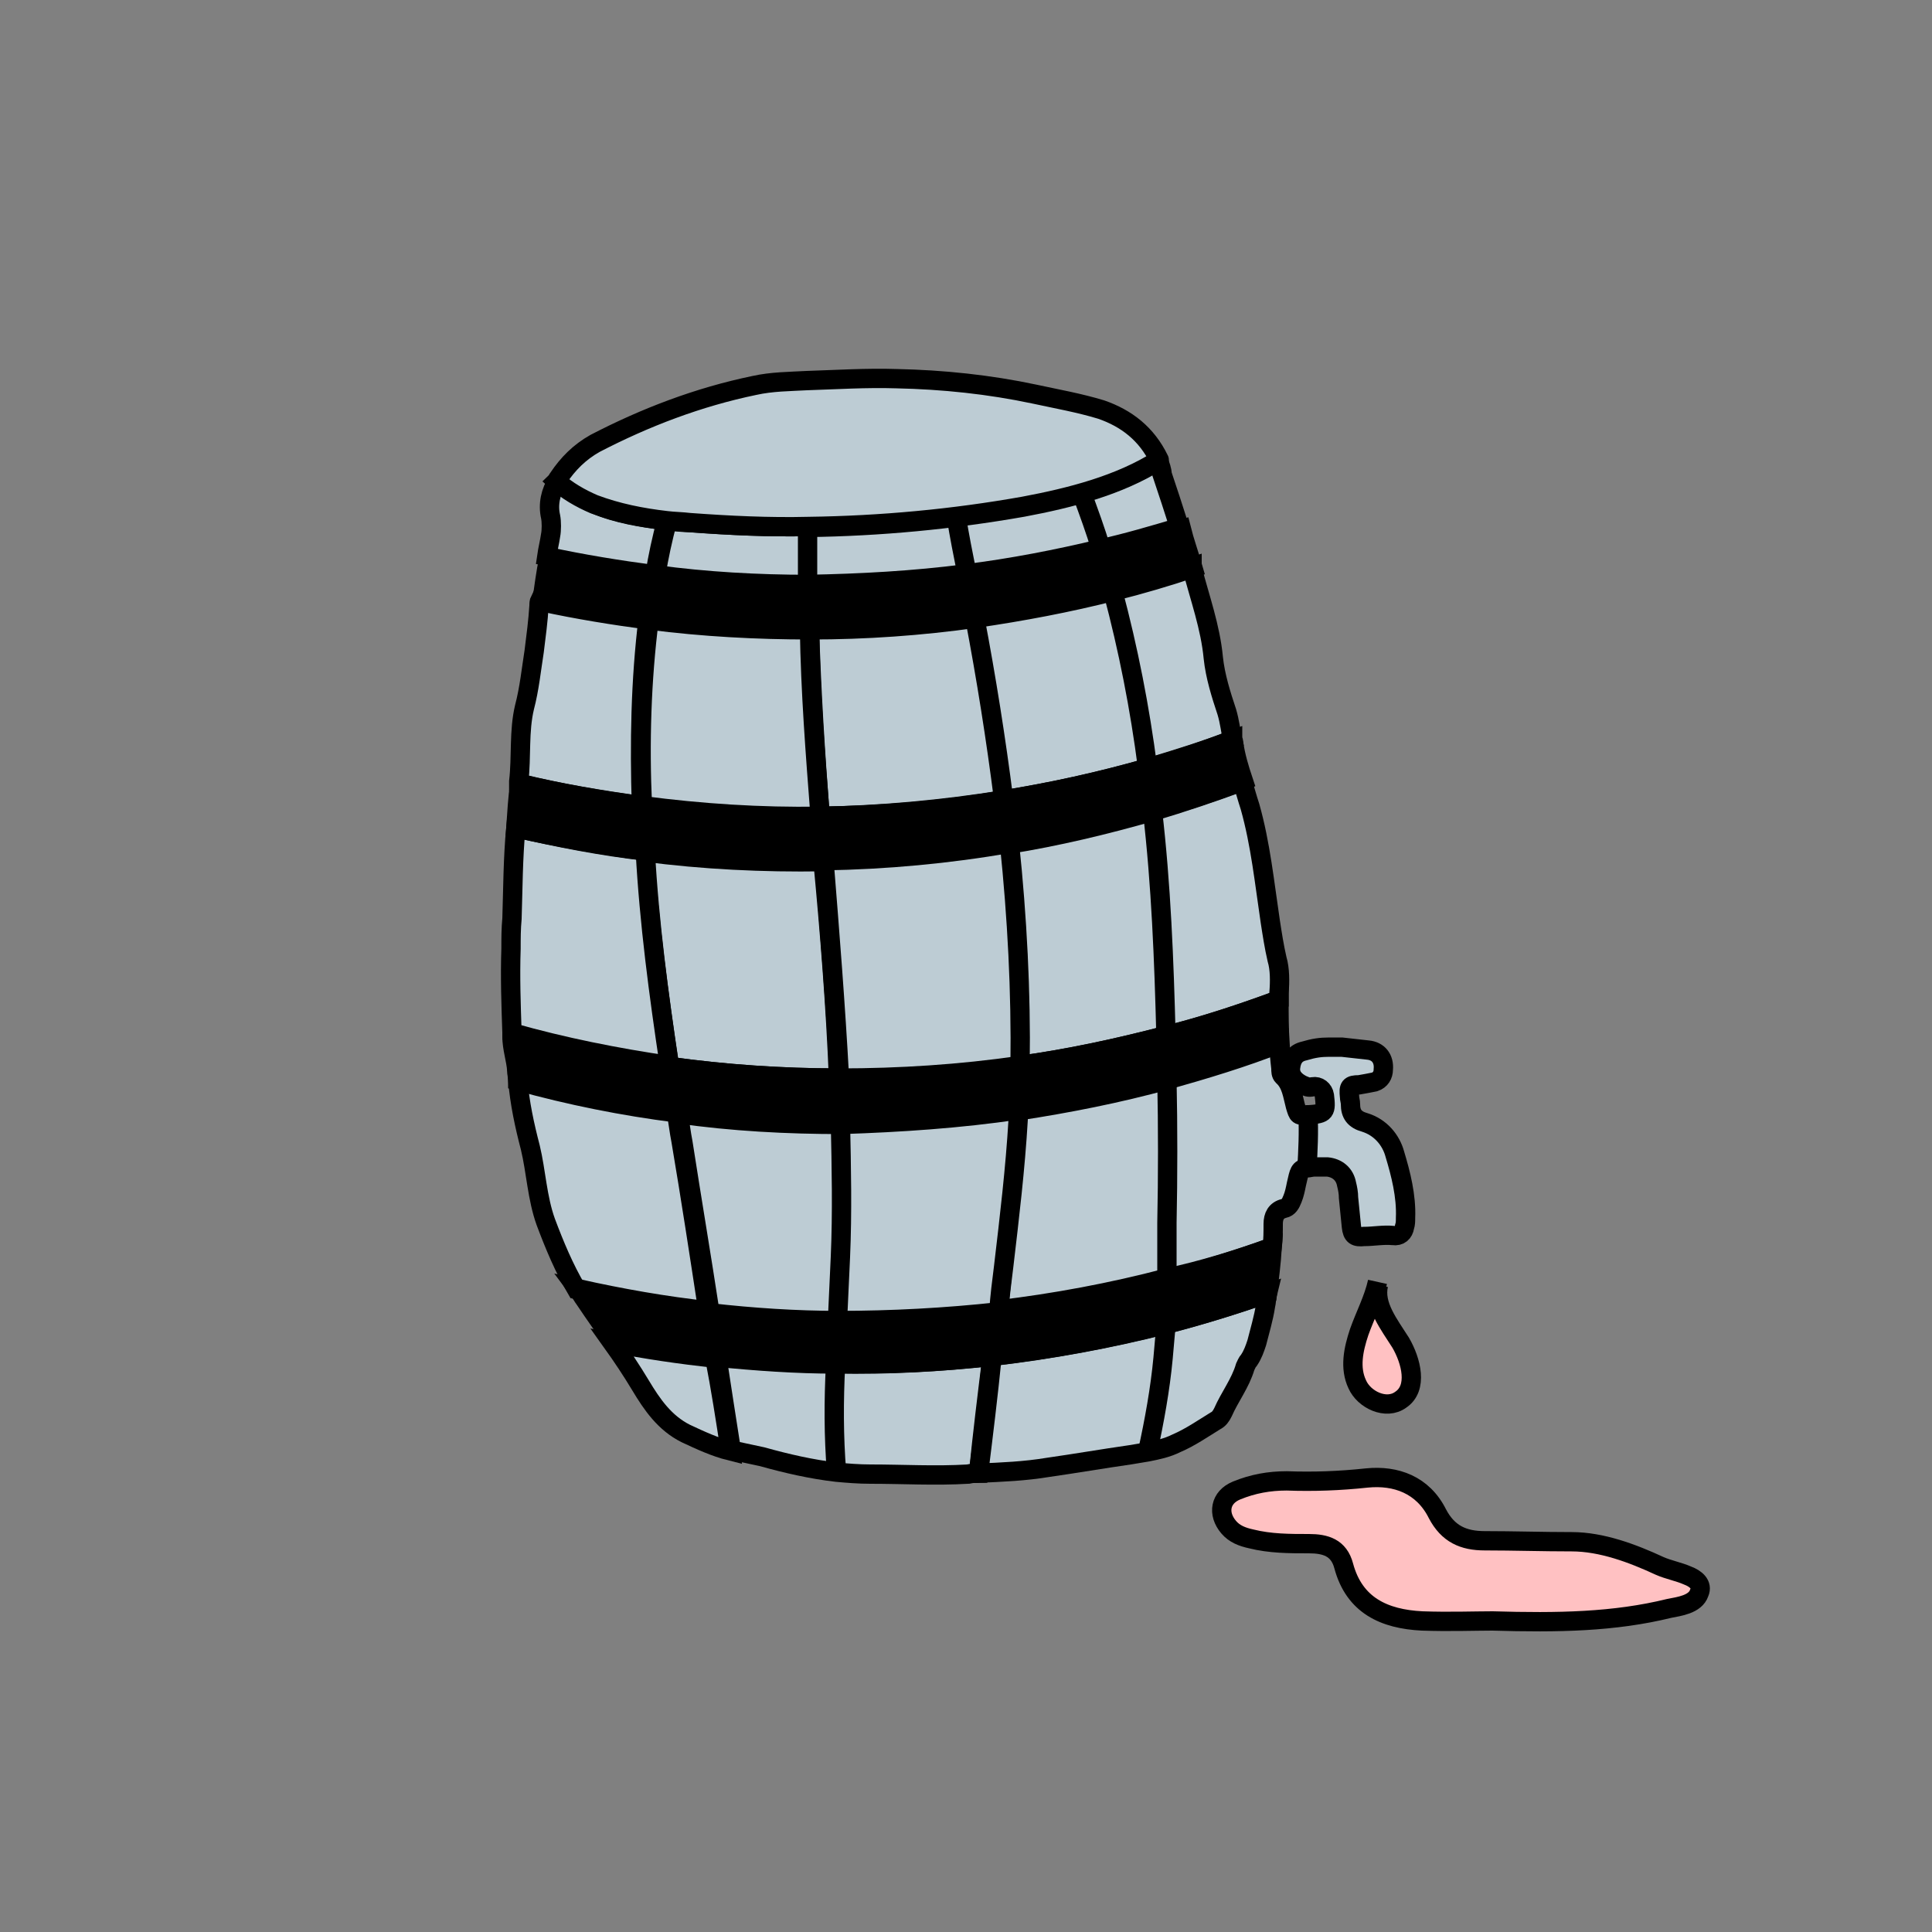 <?xml version="1.0" encoding="utf-8"?>
<!-- Generator: Adobe Illustrator 23.0.3, SVG Export Plug-In . SVG Version: 6.00 Build 0)  -->
<svg version="1.1" id="Calque_1" xmlns="http://www.w3.org/2000/svg" xmlns:xlink="http://www.w3.org/1999/xlink" x="0px" y="0px"
	 viewBox="0 0 200 200" style="enable-background:new 0 0 200 200;" xml:space="preserve">
<rect x="0" y="0" width="200" height="200" fill="#808080" stroke="none"/>
<style type="text/css">
	.st0{fill:none;stroke:#000000;stroke-width:1.088;stroke-linecap:round;stroke-linejoin:round;stroke-miterlimit:10;}
	.st1{stroke:#000000;stroke-width:1.088;stroke-linecap:round;stroke-linejoin:round;stroke-miterlimit:10;}
	.st2{fill:#FFE6B4;stroke:#000000;stroke-linecap:round;stroke-linejoin:round;stroke-miterlimit:10;}
	.st3{fill:none;stroke:#000000;stroke-linecap:round;stroke-linejoin:round;stroke-miterlimit:10;}
	.st4{stroke:#000000;stroke-linecap:round;stroke-linejoin:round;stroke-miterlimit:10;}
	.st5{fill:#FFC1C2;stroke:#000000;stroke-linecap:round;stroke-linejoin:round;stroke-miterlimit:10;}
	.st6{fill:none;stroke:#000000;stroke-width:1.117;stroke-linecap:round;stroke-linejoin:round;stroke-miterlimit:10;}
	.st7{fill:#F6F6F6;stroke:#000000;stroke-linecap:round;stroke-linejoin:round;stroke-miterlimit:10;}
	.st8{fill:#BDCCD4;stroke:#000000;stroke-width:2;stroke-miterlimit:10;}
	.st9{stroke:#000000;stroke-width:2;stroke-miterlimit:10;}
	.st10{fill:none;stroke:#000000;stroke-width:2;stroke-miterlimit:10;}
	.st11{fill:#FFC1C2;stroke:#000000;stroke-width:2;stroke-miterlimit:10;}
</style>
<path class="st0" d="M1256.6,684.6c-1.7-0.9-2.4-1.3-3.4-2.9"/>
<path class="st1" d="M1252.7,670.7c-6.2,5.4-11.3,11.9-15.1,19.3c-2.3-0.9-4.6-1.7-6.8-2.7c4.6-7.6,11.1-14.1,18-19.8
	C1250.1,668.6,1251.4,669.6,1252.7,670.7z"/>
<path class="st0" d="M1241.8,691.6L1241.8,691.6L1241.8,691.6L1241.8,691.6c-1.4-0.6-2.8-1.1-4.2-1.6"/>
<path class="st0" d="M1253.5,686.9c-1.5-0.9-2.1-1.3-3.3-2.6"/>
<path class="st0" d="M1241.9,691.7L1241.9,691.7c0.1,0,0.1,0.1,0.2,0.1c0.1,0.1,0.2,0.1,0.3,0.2c0.9,0.7,1.7,1.5,2.7,2
	c0.8,0.5,1.9,0.8,2.8,0.5"/>
<path class="st0" d="M1248.8,689.2c-0.5-0.6-1-1.2-1.6-1.7"/>
<path class="st1" d="M1265.1,684.4c-0.3,1.1-1,2-1.7,2.9c-3.6,4.5-9,8.2-14.7,7.4c-0.3,0-0.7-0.1-1-0.2c0.3-0.1,0.6-0.2,0.9-0.4
	c1.1-0.8,1.3-2.3,0.9-3.5c-0.2-0.5-0.5-1-0.8-1.4c0.9,0.5,1.8,0.7,2.8,0.6c0.4,0,0.9-0.2,1.2-0.4c0.7-0.5,0.9-1.4,0.7-2.3V687
	c0.1,0.1,0.2,0.1,0.2,0.2c0.4,0.2,0.8,0.5,1.3,0.5c1.3,0,2-1.5,1.7-2.7c0-0.1,0-0.1-0.1-0.2c0.4,0.2,0.8,0.4,1.2,0.6
	c0.7,0.3,1.4,0.5,2.1,0.3c1.8-0.4,2.1-2.9,1.5-4.6c-1.1-3.3-3.7-5.8-6.3-8.2c-0.7-0.7-1.5-1.4-2.3-2c-1.3-1.1-2.6-2.2-3.9-3.3
	c-1.9-1.7-3.9-3.4-5.5-5.2c2.4,1.1,4.8,2.4,7,3.9c1.4,0.9,2.8,1.9,4.2,3c2.8,2.2,5.3,4.6,7.6,7.3
	C1264.1,678.7,1265.9,681.6,1265.1,684.4z"/>
<path class="st0" d="M1241.7,691.6C1241.8,691.6,1241.8,691.6,1241.7,691.6C1241.8,691.6,1241.8,691.6,1241.7,691.6
	C1241.8,691.6,1241.8,691.6,1241.7,691.6c0.1,0.1,0.2,0.1,0.2,0.1l0.1,0.1c0.1,0.1,0.2,0.1,0.3,0.2c1.7,1.2,3.5,2.1,5.5,2.6"/>
<path class="st2" d="M1201.1,642.4c-0.2,2.3-0.4,4.3-0.7,5.9c-3.5,0-9.2,0-12.7-0.2c-11-0.5-22.8-0.9-33.8-1.1
	c0.9-4.6,2.3-11.2,2.5-14.1c1.4-14,0.6-28.2-2.3-42c-0.2-1-0.4-2-0.7-2.9c7.4-5.1,7.3-6.8,17.3-12.4c2.9-1.6,4.2-2.6,5.6-3.7
	c0.5,1,1,2.1,1.5,3.2c3.6,7.5,8.1,17.6,9.6,25.3c0.1,0.6,0.2,1.1,0.3,1.6c-4,1.7-10.7,7.6-14.4,9.8c-4.2,2.5-1.7,1.7-5.3,3.2
	c8.3,2.3,19.8-0.7,30.6-0.9c0.3,0.8,0.6,1.9,0.9,3.2c0.7,3.1,1.2,7,1.5,9.3C1201.5,630.2,1201.5,636.9,1201.1,642.4z"/>
<path class="st3" d="M1177.8,575.1c3.9-2.9,8.1-5.5,12.7-7.1c6.3-2.2,13.5-2.5,19.5,0.5c6.3,3.2,10.4,9.6,13.2,16.2
	c4.5,10.7,6.2,22.2,7.8,33.7"/>
<path class="st3" d="M1268.9,604.9L1268.9,604.9c0.1,0.3,0.1,0.1,0.1-0.2"/>
<path class="st3" d="M1268.9,604.8L1268.9,604.8c0,0.7,0,1.6,0,3.1"/>
<path class="st3" d="M1244.7,664L1244.7,664c-0.2-0.2-0.5-0.5-0.7-0.8c-2.5-3-4.1-7.4-5.6-11c-1-2.5-1.8-5.1-2.6-7.7
	c-1.7-6-2.8-12.1-3.7-18.2c-0.4-2.6-0.8-5.2-1.1-7.9"/>
<path class="st3" d="M1233.1,687c-3.2-1.4-6.2-3.1-8.6-5.7c-6.6-7-6.6-17.6-7.3-27.2c-0.3-3.8-0.7-7.6-1.3-11.3
	c-1.4-8.7-3.6-17.3-6.7-25.5"/>
<path class="st3" d="M1187.5,600.3c4.2-1.3,9-1.3,12.6,1.2c3.3,2.2,5.2,5.9,6.7,9.6c0.9,2,1.7,4.1,2.5,6.2c-2-0.1-4-0.1-6-0.1
	c-1.2,0-2.5,0-3.7,0c-0.3,0-0.6,0-0.8,0"/>
<path class="st4" d="M1281.1,623L1281.1,623c-0.1,3-0.3,6-0.8,9c-4.6-5.8-10.8-10.3-17.6-13c0.9-1.5,1.2-3.5,1-5.4
	C1269.8,616,1275.7,619.2,1281.1,623z"/>
<path class="st3" d="M1261.9,601.9c-0.1,0.3-0.1,0.7-0.2,1c0,0.1,0,0.1,0,0.2c-0.2,3.4,1.3,6.5,1.9,9.8c0,0.2,0.1,0.5,0.1,0.7"/>
<path class="st3" d="M1231,618.4c8.4,0.7,16.8,1.6,25.1,2.9c1.2,0.2,2.5,0.4,3.8,0s2.2-1.2,2.8-2.3"/>
<path class="st3" d="M1273.9,607.2c0,0,0,0.1,0,0.2c0.2,2.3,0.3,2.1,0,4.4"/>
<path class="st3" d="M1278.3,614.5c-0.1-1.3,0-0.5,0.1-1.7c0-0.1,0-0.2,0-0.3"/>
<path class="st3" d="M1235.8,644.5c7.7,0.1,15.4,0.3,23.2,0.5c3.5,0.1,7,0.1,10.4-0.5"/>
<path class="st4" d="M1282.9,632.8c0,0.8-0.1,1.7-0.2,2.5c-0.2,1.6-0.6,3.2-1.3,4.7c-1.4,2.7-4.2,4.7-7.3,5.1
	c-1.6,0.2-3.2,0-4.7-0.6c1.5-0.3,3-0.7,4.5-1.3c1.6-0.7,3.2-1.6,4.2-3.1c0.8-1.2,1.2-2.6,1.5-4s0.6-2.8,0.8-4.1c0.5-3,0.7-6,0.8-9
	l0,0c0.1-2.4,0-4.9-0.2-7.4c-0.1-1-0.2-2.2-1-2.9c-0.4-0.3-1-0.5-1.5-0.4c0.1-1.2,0-2.4-0.4-3.4c-0.5-1.2-1.6-2.1-2.9-2.2
	c-0.4,0-0.8,0.1-1.2,0.4c-0.1-1.5-0.6-3.1-2-3.6c-1-0.3-2.2,0.2-2.9,1.1c0-0.5-0.1-1-0.1,0.2l0,0c-0.1-0.7-0.3-1.3-0.5-2
	c-0.8-2.2-3.6-4.1-5.4-2.7c-0.5,0.4-0.8,1-1,1.6c0-1.3-0.7-2.8-0.1-4c0.8-1.6,3-1.6,4.7-1.2c3.8,0.9,7.5,2.8,9.9,5.9
	c1.5,2,2.5,4.4,3.2,6.8c1.6,4.8,2.6,9.8,3,14.9C1282.9,627,1283,629.9,1282.9,632.8z"/>
<path class="st3" d="M1269,604.7L1269,604.7L1269,604.7C1268.9,603.7,1269,604.2,1269,604.7z"/>
<path class="st3" d="M1261.9,601.9c0,0.4,0,0.7-0.2,1c0,0.1-0.1,0.2-0.1,0.2"/>
<path class="st2" d="M1053.4,557c0,0.3-0.2,0.7-0.6,0.9c-2.5,1.2-4.8,2.8-7,4.6c-0.4,0.3-0.5,0.9-0.2,1.3c1.7,2.5,1.7,5.8,1.1,9
	c-0.2,0.9-1.3,1.1-1.8,0.4c-0.2-0.3-0.5-0.6-0.8-0.9c-0.9-0.8-1.9-1.4-3-1.9c-0.6-0.3-1.3,0.1-1.4,0.8l-1.2,8.2
	c-0.1,0.7-0.2,1.4-0.2,2c-0.1,1-1.4,1.2-1.8,0.4c-0.6-1-1.2-2-1.8-2.9c-0.2-0.3-0.4-0.6-0.7-1c3.7-6.3,8.9-15.1,12.5-21.3
	c1.9-3.3,3.8-6.6,5.4-10c0.5-1,1-2,1.4-3.1c0.4-0.3,0.9-0.7,1.2-1c0.6-0.5,1.5-0.2,1.6,0.5c0.8,4.2-1,8.7-4.2,11.4
	c-0.7,0.5-0.3,1.7,0.6,1.7C1053.1,556,1053.4,556.5,1053.4,557z"/>
<path class="st4" d="M1053.8,542.3c-0.1,0.4-0.3,0.7-0.4,1.1c-0.4,1-0.9,2.1-1.4,3.1c-1.6,3.4-3.5,6.7-5.4,10
	c-3.6,6.2-8.7,15-12.5,21.3c-0.1,0.2-0.2,0.4-0.3,0.6c-1-0.2-1.9-0.5-2.9-0.8c0,0,0,0-0.1,0c-0.3-0.3-0.6-0.4-0.9-0.5
	c-0.1,0-0.2,0-0.3,0c-1.3-0.6-2.6-1.4-3.7-2.3c-0.1-0.1-0.3-0.2-0.4-0.4c-0.3-0.3-0.6-0.6-0.9-1c-0.7-0.8-1.2-1.8-1.6-2.8
	c-0.8-2.2-0.7-4.7-0.6-7c0.3-4,2.5-10.9,4.7-14.2s6-5.4,9.9-6.5c2.9-0.8,6-1.1,9.1-0.9c1.6-5.5,3.8-10.9,6.1-16.2
	c0.8-1.9,1.6-3.8,2.8-5.4c0.2-0.3,0.5-0.7,0.9-0.8c1-0.3,1.8,0.8,1.9,1.8C1058,528.4,1056.4,535.7,1053.8,542.3z"/>
<path class="st3" d="M1216,642.8c-5.2-0.4-10.3-0.4-15.5-0.5"/>
<path class="st3" d="M1096.7,530.8c5.9,4.3,11.6,18.7,9.9,27.1c-0.3,1.3-0.6,2.5-1,3.7"/>
<line class="st3" x1="1113.1" y1="589.3" x2="1113.1" y2="589.3"/>
<path class="st3" d="M1106,518.7c7.6,5.6,15.7,20.1,17.5,29c1,4.9,1.5,9.8,1.3,14.8"/>
<line class="st3" x1="1113.1" y1="589.3" x2="1113.1" y2="589.3"/>
<path class="st4" d="M1156.4,632.8c-0.3,2.9-1.6,9.5-2.5,14.1c-0.1,0.3-0.1,0.7-0.2,1l0,0c-27.1,0.7-54.2,1.5-81.3,2.2
	c-16.6,0.5-35.2,3.8-50.3-2.8c-0.2-0.1,0.9-3.2,0.7-3.3l-1.2,3c0.1-1,0.3-2.1,0.5-3.3l0,0c1.4-6.6,5.3-16.1,7.9-20.7
	c0.5,1.2,2.1,2.5,3.1,3.1c4,2.5,5.3,2.6,9.3,2.6c6.3,0.1,9.1-0.1,11.5-5.9c2.4-5.8,2.6-10.1,0.8-16.1c-1.2-4.3-2.5-11.8-4.4-15.8
	c-0.1-0.2,0.3-0.4,1.4,0.9c0.6,0.6,1.4,1,2.2,0.9c3-0.3,5.6,0.2,8-0.3c3.6-0.7,7.1-2.3,9.7-4.8c7.1-1,14-3.5,19.9-7.5
	c6.5-4.5,11.6-11,14.1-18.4c4,0.7,8,1.3,12,1.4c2.4,0,4.8-0.1,7.2-0.5c-0.1,2.9-0.4,5.8-1.1,8.6c-1.6,7-5.2,13.6-10.6,18.2
	c7.4-1,14.8-2.1,22.2-3.2c6-0.8,12.3-1.6,17.9,0.5l0,0c0.1,0.4,0.2,0.8,0.3,1.3c0.2,1,0.5,1.9,0.7,2.9
	C1157.1,604.6,1157.8,618.8,1156.4,632.8z"/>
<path class="st3" d="M1049.1,593.1"/>
<path class="st3" d="M1029.3,624.2c-0.4-0.8-0.7-1.6-0.9-2.3c-0.7-2-0.5-1.8-0.5-3.9c0-4,1.3-7.8,2.8-11.5c1.9-4.8,4.2-9.4,6.4-14"
	/>
<path class="st5" d="M1077.2,546.7c-0.3,1.5,0.8,2.9,1.6,4.2s1.2,3.3,0,4.1c-1,0.7-2.6,0-3.2-1.1s-0.3-2.5,0.2-3.7
	C1076.2,549,1076.9,547.9,1077.2,546.7"/>
<path class="st3" d="M1034.1,577.7c-0.9-1.3-1.7-2.8-1.4-4.3"/>
<path class="st3" d="M1047.5,548c1.2-1.4,3.7-3.1,5.8-4.6"/>
<path class="st6" d="M1056.8,550.6c3.8,1.4,7.2,3.9,9.7,7.1c0.7,0.9,1.2,1.8,1.8,2.7c4.8,7.4,9.4,15.1,5.4,23
	c-3.9,7.7-10.7,9.8-19.4,8.4c-2-0.3-2.1-0.3-3.9-2.1"/>
<path class="st3" d="M1066,586.1"/>
<path class="st3" d="M1067,563.4"/>
<path class="st6" d="M1047.3,579.2c-0.7-1.1-2.5-0.9-3.3,0.2s-0.5,2.6,0.2,3.7c0.5,0.8,1.2,1.5,2.2,1.8c0.9,0.3,2,0.2,2.7-0.4
	c0.2-0.1,0.3-0.3,0.5-0.3c0.9-0.2,1.2,1.4,2.1,1.5"/>
<path class="st6" d="M1057.3,565.1c-2.4,0.5-4.3,2.7-4.5,5.1"/>
<path class="st6" d="M1065.5,557.5c-2.2,0.6-3.8,2.9-3.7,5.2"/>
<path class="st6" d="M1064.7,566.8c0.2,1.8-1.4,3.6-3.2,3.7"/>
<path class="st6" d="M1068,574c-0.9,0.7-0.9,2.2,0,2.9s2.4,0.3,2.8-0.8"/>
<path class="st3" d="M1022.8,644c-0.2-0.1-0.4-0.2-0.7-0.3"/>
<path class="st3" d="M1027.9,588c-7.1,11.2-13,23.3-15.1,36.4c-0.8,5.3-0.8,11.3,2.8,15.3c1.4,1.5,3.2,2.5,5.1,3.5
	c0.4,0.2,0.9,0.4,1.3,0.6"/>
<path class="st3" d="M1028,573.8c-0.2-0.1-0.4-0.1-0.6-0.2c-0.2-0.1-0.4-0.2-0.7-0.3c0.1,0,0.2,0,0.3,0
	C1027.5,573.3,1027.8,573.5,1028,573.8z"/>
<path class="st3" d="M1028.9,589.5c-0.3-0.5-0.6-1-0.9-1.5c-2.5-4.3-4.7-8.9-4.3-13.8c0-0.3,0.1-0.6,0.3-0.8
	c0.5-0.5,1.2,0.1,1.7,0.7c0,0,0,0,0,0.1c1.2,1.8,2.3,3.6,3.5,5.5"/>
<path class="st3" d="M1028,573.8c0.2,0.2,0.5,0.5,0.7,0.8c2.2,2.9,4.3,5.8,6.5,8.7c1.3,1.8,2.9,3.7,5,4c1.2,0.2,2.4-0.1,3.5-0.4
	c1.9-0.4,3.9-0.8,5.9-0.9c0.8-0.1,1.9,0,2.3,0.7c0.7,1.1-0.6,2.3-1.7,2.9c0,0-0.1,0.1-0.2,0.1c-4,2.1-8.6,3.1-13.1,2.9"/>
<path class="st3" d="M1026.8,573.3c-0.5,0-0.9,0.4-1.2,0.8c-0.2,0.3-0.3,0.7-0.3,1.1c0,1,0.6,1.9,1.1,2.8"/>
<g>
	<path class="st7" d="M1084.8,544.1c-0.9,0.6-1.9,1-2.9,1.4c-4-2.5-7.3-6-9.6-10c0.2-1.1,0.6-2.6,1.1-3.8
		C1076.1,536.7,1080.1,541,1084.8,544.1z"/>
	<line class="st3" x1="1073.4" y1="531.7" x2="1073.4" y2="531.7"/>
	<path class="st7" d="M1114.6,515.3c-9.7,9.5-19.4,18.9-29.2,28.4c-0.2,0.2-0.4,0.3-0.7,0.5c-4.8-3.1-8.7-7.4-11.4-12.4l0,0l0,0
		c9.5-9.6,19.6-19.5,29.7-28.4c0.1,0.1,0.2,0.1,0.3,0.2c4.9,2.4,8.4,5.5,10.8,10.4L1114.6,515.3z"/>
	<path class="st3" d="M1073.4,531.7L1073.4,531.7L1073.4,531.7"/>
	<path class="st3" d="M1115,511L1115,511"/>
	<path class="st7" d="M1115,511c0.2,1.3,0,3-0.3,4.3l-0.5-1.5c-2.3-4.9-5.9-8-10.8-10.4c-0.1-0.1-0.2-0.1-0.3-0.2l0,0
		c0.9-0.7,2.4-0.9,3.5-0.9C1109.9,504.7,1112.7,507.7,1115,511L1115,511z"/>
</g>
<g>
	<path class="st7" d="M1095.2,522.1c-0.3,0.5-1,0.8-1.7,0.7c-0.6-0.1-1.2-0.4-1.7-0.8c-0.1-0.1-0.2-0.2-0.3-0.3
		c-2.4-1.8-4.3-4.3-6.1-6.8c-0.5-0.6-1-1.3-1.1-2.1c0-0.1,0-0.1,0-0.2c-0.1-0.7,0.2-1.6,0.9-1.8c0.4-0.2,0.9-0.1,1.4,0
		c0.8,0.3,2.4,0.9,2.9,1.5c0.7,1,1.5,1.9,2.4,2.8c0.1,0.1,0.1,0.1,0.2,0.2c1.2,1.2,2.5,3.1,3.1,4.6
		C1095.4,520.7,1095.6,521.5,1095.2,522.1z"/>
	<path class="st7" d="M1097,517.3c-0.1,0.7-0.6,1.3-1.3,1.2c-0.3,0-0.6-0.3-0.9-0.5c-1-0.8-2-1.7-2.9-2.6c-0.1-0.1-0.2-0.2-0.2-0.2
		c-0.9-0.9-1.7-1.8-2.4-2.8c-0.2-0.2-0.3-0.4-0.4-0.6c-0.4-0.5-0.7-1.1-0.8-1.7s0.1-1.3,0.7-1.6c0.5-0.3,1.1-0.1,1.7,0.1
		c0.2,0.1,0.3,0.1,0.4,0.2c0.6,0.2,1.1,0.5,1.6,0.8c0.6,0.3,1.1,0.8,1.5,1.3l1.3,1.5c1.2,1.5,1.3,1.7,1.5,2.5
		C1097.2,515.4,1097.1,516.6,1097,517.3z"/>
	<path class="st7" d="M1092,525.1c-0.3,0.6-1.1,0.5-1.7,0.2c-0.5-0.2-0.9-0.5-1.2-0.7c-0.9-0.7-1.7-1.5-2.4-2.4
		c-0.2-0.2-0.4-0.5-0.6-0.7c-0.1-0.1-0.1-0.1-0.2-0.2c-0.9-1-1.7-2-2.6-3.1c-0.8-1-1.7-2-2-3.2c-0.2-0.7-0.2-1.6,0.3-2.1
		c0.6-0.7,1.6-0.7,2.4-0.3c0.1,0,0.1,0.1,0.2,0.1c0,0.1,0,0.1,0,0.2c0.2,0.8,0.6,1.4,1.1,2.1c1.8,2.4,3.7,4.9,6.1,6.8
		c0.3,0.9,0.5,1.8,0.6,2.7C1092.1,524.6,1092.2,524.9,1092,525.1z"/>
	<path class="st7" d="M1089.1,524.5c-1.8-0.1-5,0-6.6-0.7c-0.7-0.3-1.3-0.7-1.8-1.3c-0.7-0.7-1.2-1.6-1.3-2.7c0-0.3,0-0.6,0.2-0.7
		c0.2-0.2,0.6-0.2,0.9-0.2c1.8,0.3,4,1.3,5.5,2.3c0.1,0.1,0.1,0.2,0.2,0.2c0.2,0.2,0.4,0.5,0.6,0.7
		C1087.4,523,1088.2,523.9,1089.1,524.5z"/>
</g>
<path class="st8" d="M83.7,60.5c-5.3,0-10.6-0.3-15.8-1c0.3-1.9,0.7-3.7,1.2-5.6c0.8,0.1,1.6,0.2,2.4,0.2c4.1,0.3,8.2,0.5,12.3,0.4
	C83.7,56.5,83.7,58.5,83.7,60.5z"/>
<path class="st8" d="M69,53.9c-0.5,1.9-0.9,3.7-1.2,5.6c-3.8-0.5-7.5-1.1-11.2-1.9c0.1-0.7,0.3-1.5,0.4-2.2c0.1-0.5,0.1-1.4,0-1.9
	c-0.3-1.3,0-2.6,0.7-3.7c1.2,1,2.5,1.8,3.9,2.4C63.9,53.2,66.5,53.6,69,53.9z"/>
<path class="st8" d="M122.1,54.6c-2.7,0.8-5.4,1.6-8.1,2.2c-4.6,1.1-9.2,2-14,2.6c-5.4,0.7-10.9,1-16.4,1.1c0-2,0-4,0-5.9
	c7.5-0.1,14.9-0.8,22.3-2.1c4.8-0.9,9.9-2.2,14-4.8c0.2,0.4,0.4,1,0.4,1.4C120.9,50.9,121.5,52.7,122.1,54.6z"/>
<path class="st8" d="M120,47.6c-4.1,2.6-9.2,3.9-14,4.8c-7.3,1.3-14.8,2-22.3,2.1c-4.1,0.1-8.2-0.1-12.3-0.4
	C70.6,54,69.8,54,69,53.9c-2.6-0.3-5.1-0.8-7.5-1.7c-1.4-0.6-2.8-1.4-3.9-2.4c0.1-0.1,0.1-0.2,0.2-0.3c1-1.5,2.2-2.7,3.8-3.6
	c5.2-2.7,10.7-4.8,16.5-6c1.8-0.4,3.6-0.4,5.4-0.5c3.1-0.1,6.2-0.3,9.3-0.2c4.8,0.1,9.6,0.6,14.3,1.6c2.3,0.5,4.6,0.9,6.9,1.6
	C116.6,43.3,118.7,44.9,120,47.6C120,47.5,120,47.5,120,47.6z"/>
<path class="st8" d="M75.6,150.2c-1.6-0.4-3.1-1.1-4.6-1.8c-2.2-1.1-3.5-3-4.7-5c-0.9-1.5-1.9-3-2.9-4.4c3.5,0.7,7,1.2,10.6,1.6
	C74.6,143.7,75.1,146.9,75.6,150.2z"/>
<path class="st8" d="M102.7,140.4c-0.5,4-1,8.1-1.4,12.1c-0.3,0-0.7,0-1.1,0.1c-3.4,0.2-6.7,0-10.1,0c-1.2,0-2.4-0.1-3.5-0.2
	c-2.6-0.3-5.2-0.9-7.7-1.6c-0.9-0.2-1.9-0.4-2.8-0.6c-0.1,0-0.3,0-0.4-0.1l0,0c-0.5-3.2-1-6.4-1.5-9.7c4.1,0.5,8.2,0.7,12.3,0.7
	C91.9,141.3,97.3,141,102.7,140.4z"/>
<path class="st8" d="M131.2,133.9c-0.1,0.4-0.1,0.9-0.2,1.3c-0.2,1.3-0.6,2.6-0.9,3.8c-0.2,0.6-0.4,1.2-0.8,1.8
	c-0.2,0.2-0.3,0.5-0.4,0.7c-0.5,1.7-1.6,3.1-2.3,4.7c-0.2,0.4-0.4,0.7-0.8,0.9c-1.3,0.8-2.6,1.7-4,2.3c-1,0.5-2,0.7-3,0.9
	c-0.6,0.1-1.2,0.2-1.8,0.3c-2.8,0.4-5.7,0.9-8.5,1.3c-2.4,0.4-4.8,0.5-7.2,0.6c0.5-4,1-8.1,1.4-12.1l0,0c6-0.7,12-1.8,17.9-3.3
	C124.2,136.2,127.7,135.1,131.2,133.9z"/>
<path class="st8" d="M145.5,126.1c0,0.3,0,0.6-0.1,0.9c-0.1,0.6-0.5,1-1.2,0.9c-1-0.1-2,0.1-3,0.1c-0.9,0.1-1.2-0.1-1.3-1
	c-0.1-1-0.2-2-0.3-3c0-0.5-0.1-1-0.2-1.4c-0.2-1.1-1-1.7-2-1.8c-0.4,0-0.9,0-1.3,0c-0.3,0-0.6,0.1-0.8,0.1c-0.8,0.1-0.8,0.4-1.1,1.7
	c-0.1,0.5-0.2,1-0.4,1.5s-0.4,0.9-0.9,1c-0.8,0.2-1.1,0.8-1.1,1.6c0,0.8,0,1.6-0.1,2.4c-3.6,1.3-7.2,2.4-10.9,3.4
	c-5.8,1.5-11.6,2.6-17.5,3.3c0.2-1.6,0.4-3.1,0.5-4.7c0.6-5,1.2-10.1,1.5-15.2c0-0.3,0-0.7,0-1c5.2-0.7,10.3-1.8,15.4-3.2
	c4-1.1,7.9-2.3,11.7-3.8l0,0c0,0.9,0.1,1.8,0.2,2.7c0,0.3,0,0.6,0.2,0.8c0.9,0.8,1,2,1.3,3.1c0.3,1,0.3,1,1.2,0.9c0,0,0.1,0,0.2,0
	c1.7-0.1,1.8-0.3,1.6-2c-0.1-0.6-0.6-1-1.2-0.9c-0.5,0.1-0.6,0-1.1-0.2c-0.8-0.4-1.3-1-1.2-1.8c0.1-0.9,0.5-1.5,1.4-1.7
	c1-0.3,1.7-0.4,2.6-0.4c0.4,0,0.9,0,1.3,0c0.9,0.1,1.8,0.2,2.7,0.3c1.1,0.1,1.7,0.9,1.6,2c0,0.6-0.3,1.1-0.9,1.3
	c-0.5,0.1-1,0.2-1.6,0.3c-1,0-1.1,0.2-1,1.2c0,0.3,0.1,0.5,0.1,0.8c0,1,0.4,1.6,1.5,1.9c1.6,0.5,2.7,1.8,3.1,3.3
	C145,121.5,145.6,123.8,145.5,126.1z"/>
<path class="st8" d="M73.3,135.8L73.3,135.8c-4.6-0.5-9.1-1.3-13.6-2.3l0,0c-1.3-2.2-2.3-4.6-3.2-7c-0.9-2.5-1-5.2-1.6-7.7
	c-0.6-2.3-1.1-4.6-1.3-7c5.4,1.5,10.9,2.6,16.4,3.3c0.2,1,0.3,2,0.5,3C71.5,124,72.4,129.9,73.3,135.8z"/>
<path class="st8" d="M132.4,102.8c0,0.2,0,0.4,0,0.7c-3.8,1.4-7.7,2.7-11.7,3.7l0,0c-5,1.3-10,2.4-15.2,3.1
	c0.2-7.7-0.3-15.3-1.1-22.9c5-0.8,10-2,14.9-3.4c3.1-0.9,6.3-2,9.3-3.1c0.3,0.9,0.5,1.7,0.8,2.6c1.1,3.9,1.5,7.9,2.1,11.9
	c0.2,1.3,0.4,2.6,0.7,3.9C132.5,100.3,132.5,101.6,132.4,102.8z"/>
<path class="st8" d="M86.8,111.6c-5.9,0-11.7-0.4-17.5-1.2l0,0c-1.1-7.4-2.1-14.8-2.6-22.2c6.1,0.8,12.3,1.1,18.5,1
	C85.9,96.6,86.5,104.1,86.8,111.6z"/>
<path class="st8" d="M69.3,110.3c-5.5-0.8-11-1.9-16.3-3.4c-0.1-2.9-0.2-5.8-0.1-8.7c0-1,0-2.1,0.1-3.1c0.1-3.1,0.1-6.3,0.4-9.4
	c4.4,1,8.9,1.9,13.4,2.4C67.2,95.5,68.2,103,69.3,110.3z"/>
<path class="st8" d="M127.6,76.6c-2.9,1.1-5.8,2-8.8,2.9c-4.9,1.4-9.9,2.5-14.9,3.3c-6.3,1-12.7,1.6-19,1.7
	C84.4,78,84,71.6,83.8,65.1l0,0c5.7,0,11.5-0.4,17.1-1.2c4.8-0.6,9.6-1.6,14.3-2.8c2.8-0.7,5.5-1.5,8.2-2.4c0,0,0,0,0,0.1
	c0.8,3.1,1.9,6.1,2.2,9.3c0.2,1.9,0.8,3.8,1.4,5.6C127.3,74.7,127.4,75.7,127.6,76.6z"/>
<path class="st8" d="M66.4,83.4c-4.3-0.6-8.5-1.3-12.7-2.3c0-0.1,0-0.1,0-0.2c0.3-2.6,0-5.2,0.6-7.7c0.5-1.9,0.7-3.9,1-5.8
	c0.2-1.6,0.4-3.1,0.5-4.7c0-0.2,0-0.4,0.1-0.6c3.7,0.8,7.5,1.5,11.2,1.9C66.3,70.5,66.2,76.9,66.4,83.4z"/>
<path class="st9" d="M131.7,129.1c-0.1,1.6-0.3,3.2-0.5,4.8c-3.5,1.2-7,2.3-10.5,3.2c-5.9,1.5-11.9,2.6-17.9,3.3l0,0
	c-5.4,0.6-10.9,0.9-16.3,0.8c-4.1,0-8.2-0.3-12.3-0.7c-3.5-0.4-7.1-0.9-10.6-1.6l0,0c-1-1.4-2-2.8-3-4.3c-0.3-0.4-0.5-0.8-0.8-1.2
	l0,0c4.5,1,9,1.8,13.6,2.3l0,0c4.4,0.5,8.9,0.8,13.3,0.8c5.6,0.1,11.1-0.2,16.6-0.9c5.9-0.7,11.8-1.8,17.5-3.3
	C124.5,131.5,128.1,130.4,131.7,129.1z"/>
<path class="st9" d="M132.5,108c-3.8,1.5-7.8,2.7-11.7,3.8c-5.1,1.4-10.2,2.4-15.4,3.2c-6.1,0.9-12.2,1.3-18.4,1.3
	c-5.7,0-11.3-0.4-17-1.1c-5.5-0.7-11-1.8-16.4-3.3c0-0.4-0.1-0.7-0.1-1.1c-0.1-1.2-0.5-2.3-0.5-3.5c0-0.1,0-0.2,0-0.3
	c5.4,1.5,10.8,2.6,16.3,3.4l0,0c5.8,0.8,11.7,1.2,17.5,1.2c6.3,0,12.5-0.4,18.7-1.3c5.1-0.7,10.2-1.8,15.2-3.1l0,0
	c4-1,7.9-2.3,11.7-3.7C132.4,105,132.4,106.5,132.5,108z"/>
<path class="st9" d="M128.7,80.8c-3.1,1.2-6.2,2.2-9.3,3.1c-4.9,1.4-9.9,2.6-14.9,3.4c-6.3,1.1-12.8,1.6-19.2,1.8
	c-6.2,0.1-12.4-0.2-18.5-1c-4.5-0.6-9-1.4-13.4-2.4c0.1-1.5,0.2-3.1,0.4-4.6c4.2,1,8.5,1.8,12.7,2.3c6.1,0.8,12.3,1.1,18.4,1.1
	c6.4-0.1,12.7-0.6,19-1.7c5-0.8,10-1.9,14.9-3.3c3-0.8,5.9-1.8,8.8-2.9c0,0.1,0,0.2,0.1,0.3C127.9,78.3,128.3,79.6,128.7,80.8z"/>
<line class="st10" x1="132.4" y1="103.5" x2="132.4" y2="103.5"/>
<line class="st10" x1="132.5" y1="108" x2="132.5" y2="108"/>
<line class="st10" x1="53.6" y1="111.8" x2="53.6" y2="111.8"/>
<line class="st10" x1="131.7" y1="129.1" x2="131.7" y2="129.1"/>
<path class="st10" d="M120,47.6L120,47.6"/>
<path class="st10" d="M135.4,115.4c0.1,1.8,0,3.7-0.1,5.5"/>
<path class="st10" d="M118.8,79.5c-0.8-6.2-2-12.3-3.6-18.3"/>
<path class="st10" d="M120.8,111.8c0.1,4.9,0.1,9.9,0,14.8c0,2,0,4,0,6"/>
<path class="st10" d="M118.8,150.3c0.7-3.2,1.3-6.5,1.6-9.7c0.1-1.1,0.2-2.3,0.3-3.4"/>
<path class="st10" d="M120.7,107.2c-0.2-7.8-0.5-15.6-1.4-23.3"/>
<path class="st10" d="M114,56.9c-0.6-2-1.3-3.9-2-5.8"/>
<path class="st10" d="M100.1,59.4c-0.4-2-0.8-4-1.1-5.9"/>
<path class="st8" d="M105.6,110.3c-6.2,0.9-12.5,1.3-18.7,1.3c-0.4-7.5-1-15-1.6-22.5c6.4-0.1,12.9-0.7,19.2-1.8
	C105.3,95,105.7,102.6,105.6,110.3z"/>
<path class="st8" d="M105.4,114.9c0,0.3,0,0.6,0,1c-0.3,5.1-0.9,10.1-1.5,15.2c-0.2,1.6-0.4,3.1-0.5,4.7c-5.5,0.6-11.1,0.9-16.6,0.9
	c-4.4,0-8.9-0.3-13.3-0.8c-0.9-5.9-1.9-11.8-2.8-17.6c-0.2-1-0.3-2-0.5-3c5.6,0.8,11.3,1.1,17,1.1
	C93.2,116.2,99.3,115.8,105.4,114.9z"/>
<line class="st10" x1="105.4" y1="114.9" x2="105.4" y2="114.9"/>
<path class="st10" d="M103.9,82.8c-0.8-6.3-1.8-12.6-3-18.9"/>
<path class="st10" d="M86.6,152.4c-0.3-3.7-0.3-7.4-0.1-11.2"/>
<path class="st10" d="M87,116.2c0.1,4.6,0.2,9.3,0,13.9c-0.1,2.2-0.2,4.3-0.3,6.5"/>
<path class="st8" d="M84.9,84.5c-6.2,0.1-12.3-0.3-18.4-1.1c-0.3-6.5-0.1-13,0.7-19.3c5.5,0.7,11,1,16.6,1
	C83.9,71.6,84.4,78,84.9,84.5z"/>
<path class="st9" d="M123.5,58.8c-2.7,0.9-5.4,1.7-8.2,2.4c-4.7,1.2-9.5,2.1-14.3,2.8c-5.7,0.8-11.4,1.2-17.1,1.2l0,0
	c-5.6,0-11.1-0.3-16.6-1c-3.8-0.5-7.5-1.1-11.2-1.9c0.2-1.5,0.4-3,0.7-4.5c3.7,0.8,7.5,1.4,11.2,1.9c5.2,0.7,10.5,1,15.8,1
	c5.5,0,11-0.4,16.4-1.1c4.7-0.6,9.4-1.4,14-2.6c2.7-0.7,5.4-1.4,8.1-2.2C122.6,56,123.1,57.4,123.5,58.8z"/>
<line class="st10" x1="69" y1="53.9" x2="69" y2="53.9"/>
<path class="st11" d="M142.7,133c-0.5,2.1,1.1,4.1,2.3,6c1.1,1.9,1.8,4.7,0,5.9c-1.5,1.1-3.8,0-4.5-1.6c-0.8-1.7-0.4-3.6,0.2-5.4
	c0.6-1.7,1.5-3.4,1.9-5.2"/>
<path class="st11" d="M175.9,164.9c-0.4,1.2-2.1,1.4-3.1,1.6c-5.7,1.4-11.5,1.5-18.3,1.3c-1.8,0-4.5,0.1-7.3,0
	c-3.9-0.2-7-1.6-8.1-5.7c-0.5-1.9-1.9-2.3-3.6-2.3c-2,0-4,0-6-0.5c-0.9-0.2-1.7-0.5-2.3-1.2c-1.2-1.4-0.9-3.1,0.8-3.8
	c1.7-0.7,3.4-1,5.2-1c2.8,0.1,5.5,0,8.3-0.3c3-0.3,5.8,0.7,7.3,3.7c1.1,2.1,2.7,2.8,4.9,2.8c3,0,6,0.1,9,0.1c3.1,0,6.3,1.2,9.1,2.5
	c0.9,0.4,2,0.6,2.9,1C175.5,163.4,176.3,164,175.9,164.9z"/>
</svg>
